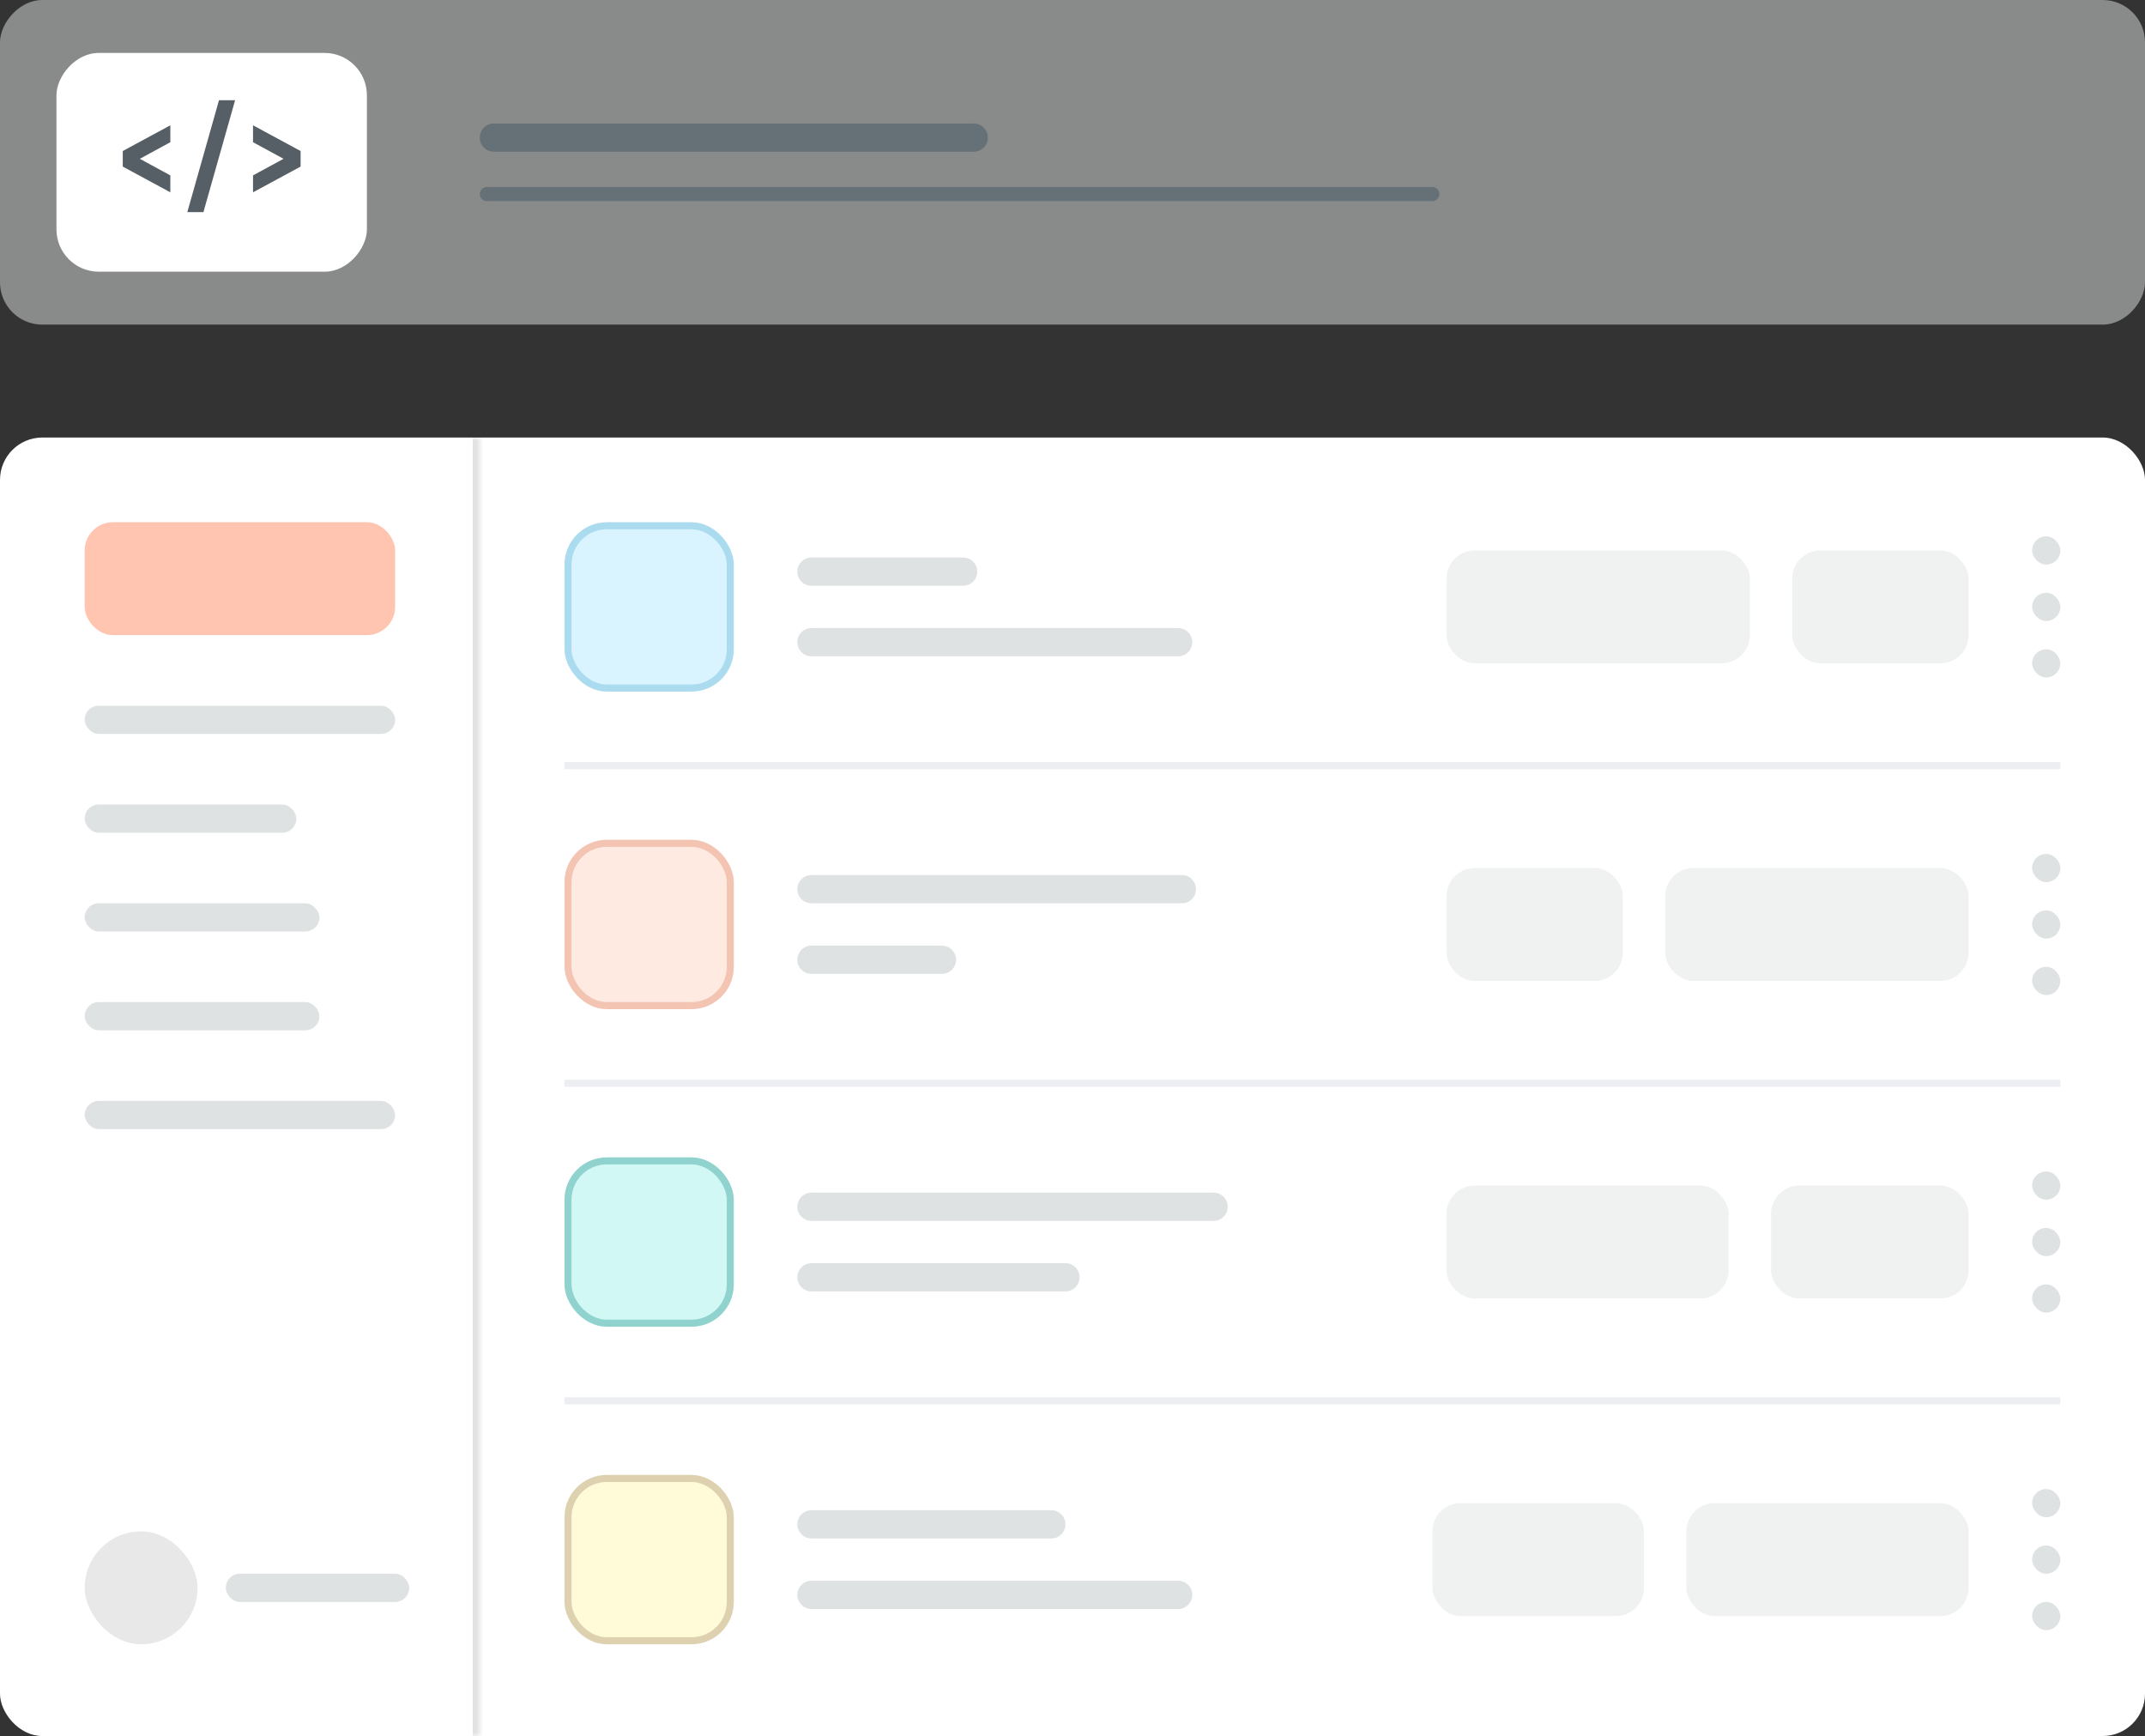 <svg width="304" height="246" viewBox="0 0 304 246" fill="none" xmlns="http://www.w3.org/2000/svg">
<rect x="0" y="0" width="304" height="246" fill="#333333" stroke="none"/>
<rect width="304" height="46" rx="6" transform="matrix(-1 0 0 1 304 0)" fill="#E0E2E2" fill-opacity="0.5"/>
<path fill-rule="evenodd" clip-rule="evenodd" d="M70 17.5C68.895 17.5 68 18.395 68 19.5C68 20.604 68.895 21.5 70 21.5H138C139.105 21.5 140 20.604 140 19.5C140 18.395 139.105 17.5 138 17.5H70ZM69 26.5C68.448 26.5 68 26.948 68 27.5C68 28.052 68.448 28.5 69 28.5H203C203.552 28.5 204 28.052 204 27.5C204 26.948 203.552 26.5 203 26.5H69Z" fill="#657077"/>
<rect width="44" height="31" rx="6" transform="matrix(-1 0 0 1 52 7.5)" fill="white"/>
<path d="M17.399 21.399L24.14 17.755V20.154L19.815 22.503L24.14 24.852V27.251L17.399 23.607V21.399ZM31.038 14.202H33.32L28.83 30.057H26.547L31.038 14.202ZM42.601 23.607L35.86 27.251V24.852L40.185 22.503L35.86 20.154V17.755L42.601 21.399V23.607Z" fill="#555F65"/>
<g clip-path="url(#clip0_1_31615)">
<rect y="62" width="304" height="184" rx="6" fill="white"/>
<mask id="path-6-inside-1_1_31615" fill="white">
<path d="M0 68C0 64.686 2.686 62 6 62H68V246H6C2.686 246 0 243.314 0 240V68Z"/>
</mask>
<path d="M0 62H68H0ZM68 246H0H68ZM0 246V62V246ZM69 62V246H67V62H69Z" fill="#E2E2E2" mask="url(#path-6-inside-1_1_31615)"/>
<rect opacity="0.4" x="12" y="74" width="44" height="16" rx="4" fill="#FF6F3D"/>
<rect x="12" y="100" width="44" height="4" rx="2" fill="#DFE2E3"/>
<rect x="12" y="114" width="30" height="4" rx="2" fill="#DFE2E3"/>
<rect x="12" y="128" width="33.268" height="4" rx="2" fill="#DFE2E3"/>
<rect x="12" y="142" width="33.268" height="4" rx="2" fill="#DFE2E3"/>
<rect x="12" y="156" width="44" height="4" rx="2" fill="#DFE2E3"/>
<rect opacity="0.45" x="12" y="217" width="16" height="16" rx="8" fill="#CCCCCC"/>
<rect x="32" y="223" width="26" height="4" rx="2" fill="#DFE2E3"/>
<rect x="80.5" y="74.5" width="23" height="23" rx="5.5" fill="#D9F4FF"/>
<rect x="80.5" y="74.5" width="23" height="23" rx="5.5" stroke="#ABDBEE"/>
<path fill-rule="evenodd" clip-rule="evenodd" d="M115 79.001C113.895 79.001 113 79.897 113 81.001C113 82.106 113.895 83.001 115 83.001H136.5C137.605 83.001 138.5 82.106 138.5 81.001C138.5 79.897 137.605 79.001 136.5 79.001H115ZM115 88.999C113.895 88.999 113 89.894 113 90.999C113 92.103 113.895 92.999 115 92.999H166.978C168.082 92.999 168.978 92.103 168.978 90.999C168.978 89.894 168.082 88.999 166.978 88.999H115Z" fill="#DFE2E3"/>
<rect opacity="0.45" x="205" y="78" width="43" height="16" rx="4" fill="#DFE2E3"/>
<rect opacity="0.45" x="254" y="78" width="25" height="16" rx="4" fill="#DFE2E3"/>
<rect x="288" y="76" width="4" height="4" rx="2" fill="#DFE2E3"/>
<rect x="288" y="84" width="4" height="4" rx="2" fill="#DFE2E3"/>
<rect x="288" y="92" width="4" height="4" rx="2" fill="#DFE2E3"/>
<rect x="80" y="108" width="212" height="1" fill="#ECEEF1"/>
<rect x="80.5" y="119.5" width="23" height="23" rx="5.5" fill="#FFEAE2"/>
<rect x="80.5" y="119.5" width="23" height="23" rx="5.5" stroke="#F3C4B2"/>
<path fill-rule="evenodd" clip-rule="evenodd" d="M115 124.001C113.895 124.001 113 124.897 113 126.001C113 127.106 113.895 128.001 115 128.001H167.5C168.605 128.001 169.5 127.106 169.5 126.001C169.5 124.897 168.605 124.001 167.5 124.001H115ZM115 133.999C113.895 133.999 113 134.894 113 135.999C113 137.103 113.895 137.999 115 137.999H133.5C134.605 137.999 135.5 137.103 135.5 135.999C135.5 134.894 134.605 133.999 133.5 133.999H115Z" fill="#DFE2E3"/>
<rect opacity="0.45" x="205" y="123" width="25" height="16" rx="4" fill="#DFE2E3"/>
<rect opacity="0.45" x="236" y="123" width="43" height="16" rx="4" fill="#DFE2E3"/>
<rect x="288" y="121" width="4" height="4" rx="2" fill="#DFE2E3"/>
<rect x="288" y="129" width="4" height="4" rx="2" fill="#DFE2E3"/>
<rect x="288" y="137" width="4" height="4" rx="2" fill="#DFE2E3"/>
<rect x="80" y="153" width="212" height="1" fill="#ECEEF1"/>
<rect x="80.5" y="164.5" width="23" height="23" rx="5.5" fill="#D2F8F5"/>
<rect x="80.5" y="164.5" width="23" height="23" rx="5.5" stroke="#8FD2CE"/>
<path fill-rule="evenodd" clip-rule="evenodd" d="M115 169.001C113.895 169.001 113 169.897 113 171.001C113 172.106 113.895 173.001 115 173.001H172C173.105 173.001 174 172.106 174 171.001C174 169.897 173.105 169.001 172 169.001H115ZM115 178.999C113.895 178.999 113 179.894 113 180.999C113 182.103 113.895 182.999 115 182.999H151C152.105 182.999 153 182.103 153 180.999C153 179.894 152.105 178.999 151 178.999H115Z" fill="#DFE2E3"/>
<rect opacity="0.45" x="205" y="168" width="40" height="16" rx="4" fill="#DFE2E3"/>
<rect opacity="0.45" x="251" y="168" width="28" height="16" rx="4" fill="#DFE2E3"/>
<rect x="288" y="166" width="4" height="4" rx="2" fill="#DFE2E3"/>
<rect x="288" y="174" width="4" height="4" rx="2" fill="#DFE2E3"/>
<rect x="288" y="182" width="4" height="4" rx="2" fill="#DFE2E3"/>
<rect x="80" y="198" width="212" height="1" fill="#ECEEF1"/>
<rect x="80.5" y="209.5" width="23" height="23" rx="5.5" fill="#FFFBD9"/>
<rect x="80.5" y="209.5" width="23" height="23" rx="5.5" stroke="#DED1AF"/>
<path fill-rule="evenodd" clip-rule="evenodd" d="M115 214.001C113.895 214.001 113 214.897 113 216.001C113 217.106 113.895 218.001 115 218.001H149C150.105 218.001 151 217.106 151 216.001C151 214.897 150.105 214.001 149 214.001H115ZM115 223.999C113.895 223.999 113 224.894 113 225.999C113 227.103 113.895 227.999 115 227.999H166.978C168.082 227.999 168.978 227.103 168.978 225.999C168.978 224.894 168.082 223.999 166.978 223.999H115Z" fill="#DFE2E3"/>
<rect opacity="0.45" x="203" y="213" width="30" height="16" rx="4" fill="#DFE2E3"/>
<rect opacity="0.45" x="239" y="213" width="40" height="16" rx="4" fill="#DFE2E3"/>
<rect x="288" y="211" width="4" height="4" rx="2" fill="#DFE2E3"/>
<rect x="288" y="219" width="4" height="4" rx="2" fill="#DFE2E3"/>
<rect x="288" y="227" width="4" height="4" rx="2" fill="#DFE2E3"/>
</g>
<defs>
<clipPath id="clip0_1_31615">
<rect y="62" width="304" height="184" rx="6" fill="white"/>
</clipPath>
</defs>
</svg>
